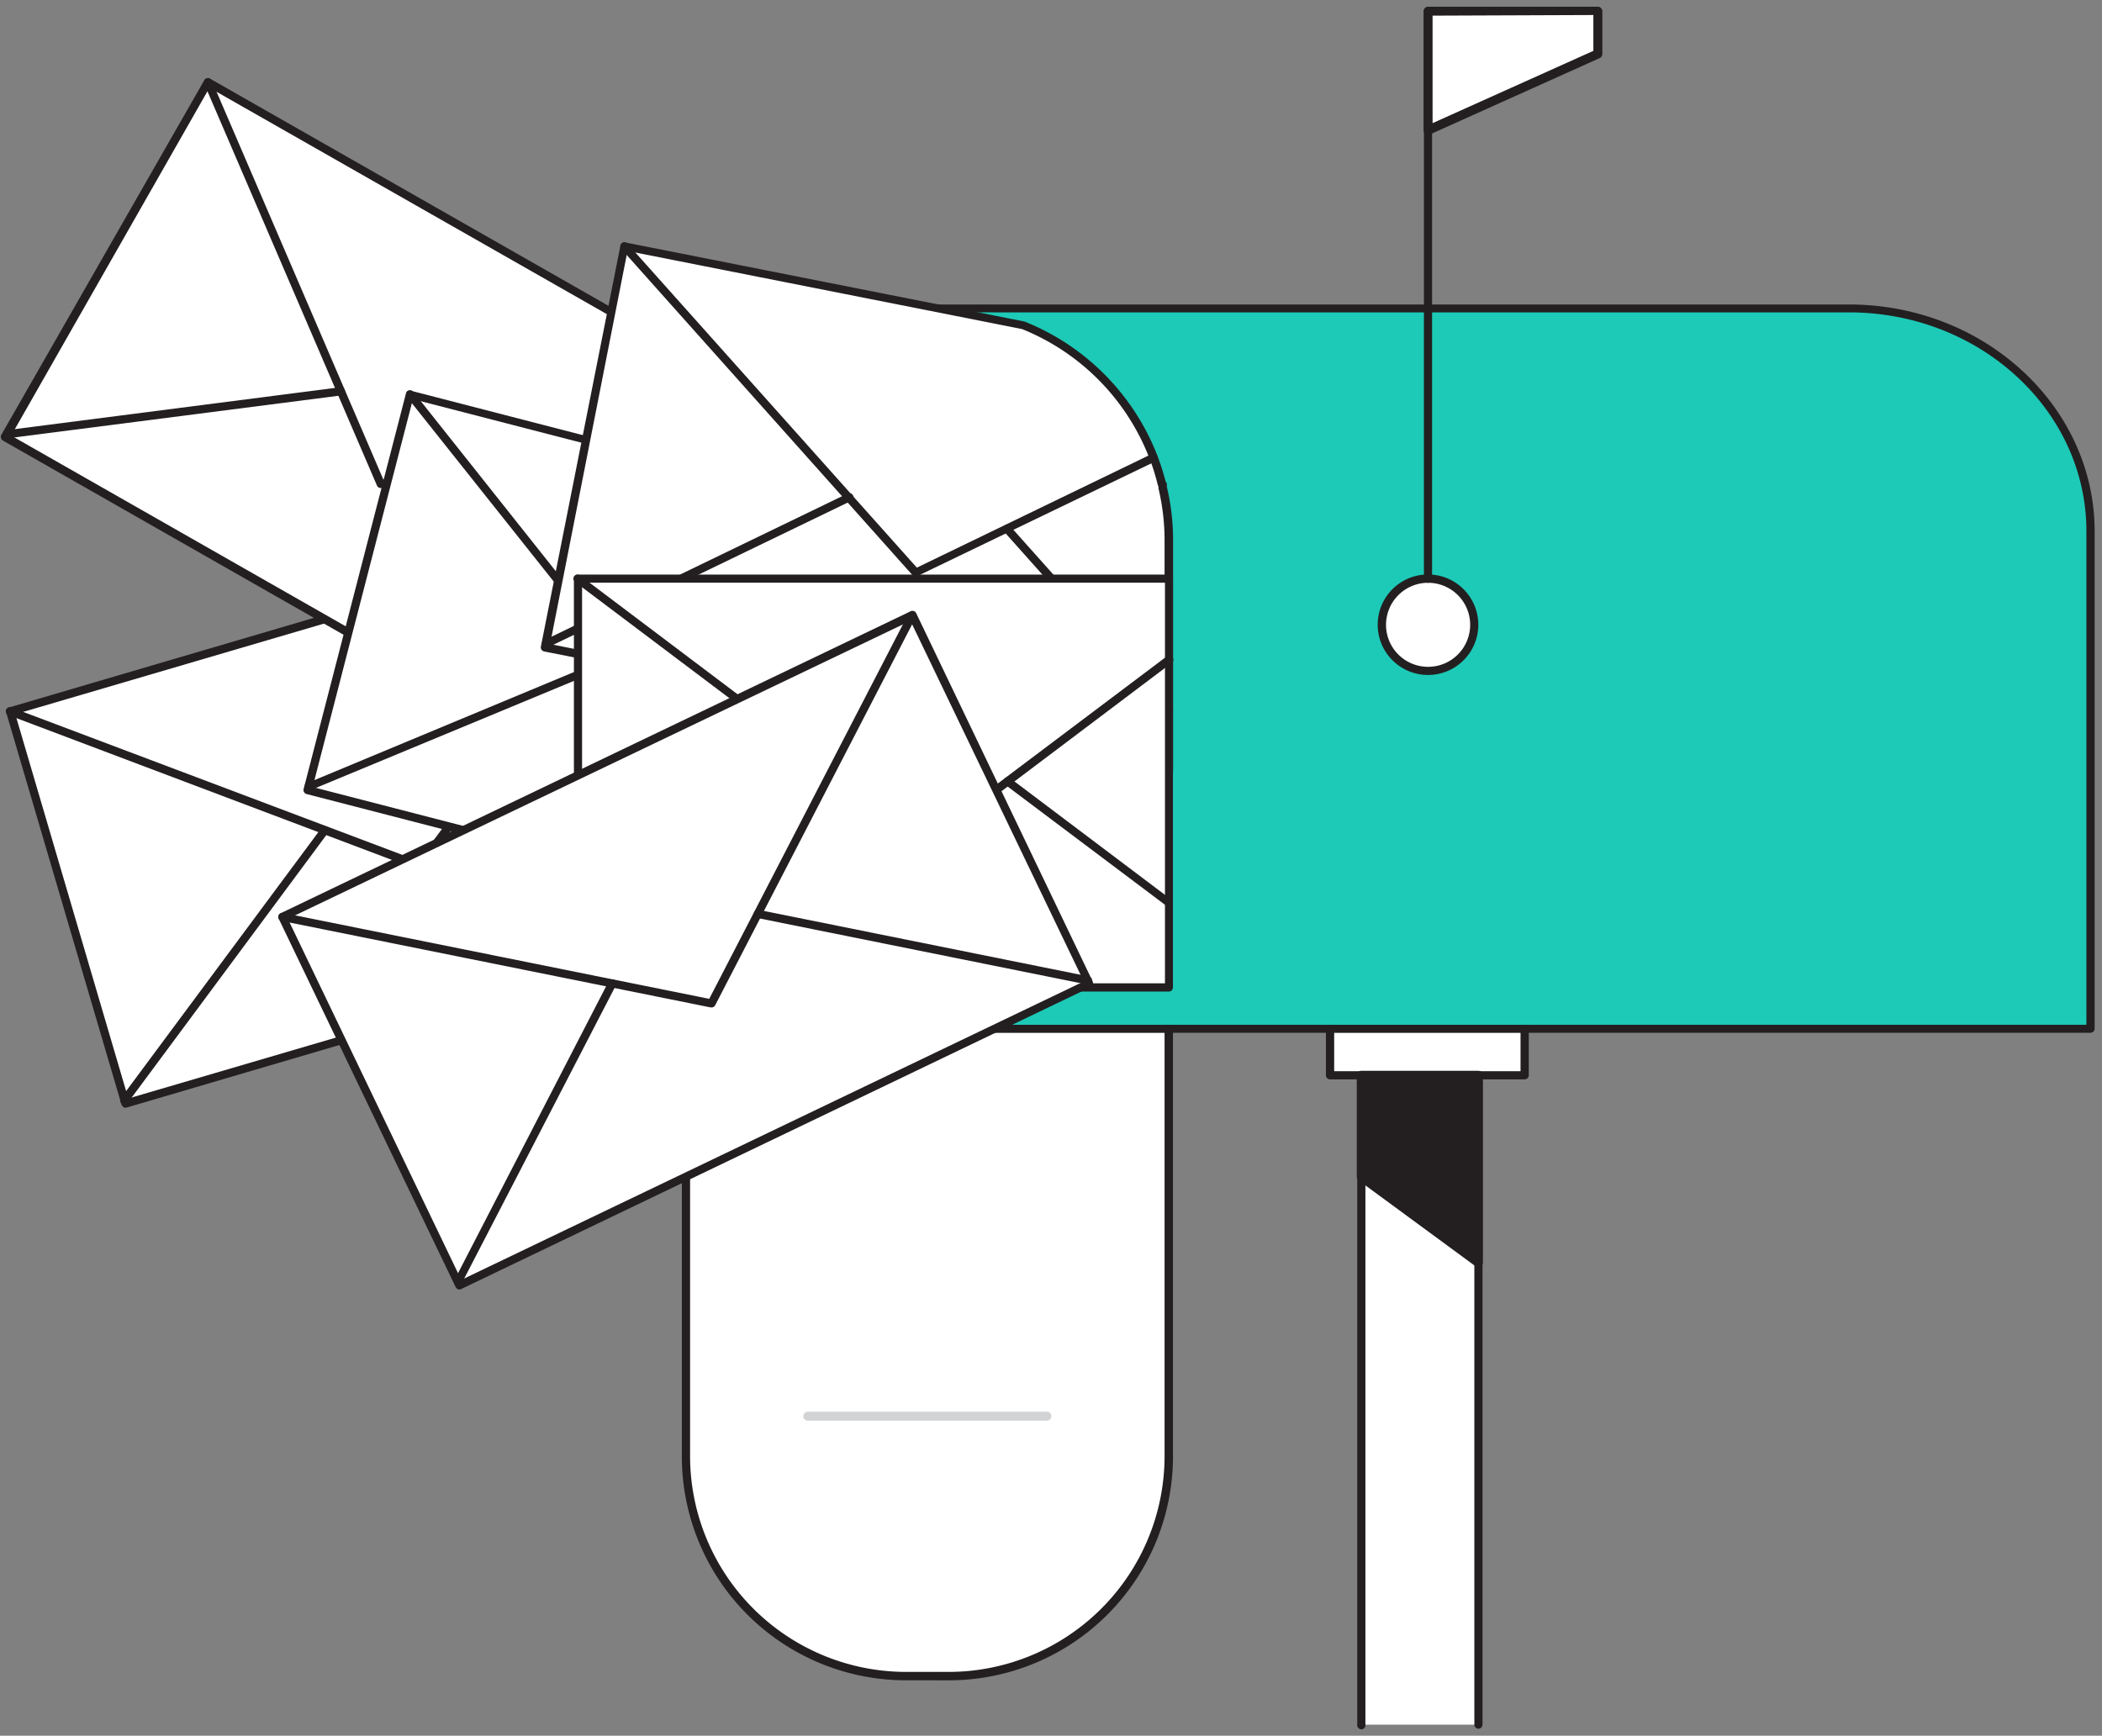 <svg xmlns="http://www.w3.org/2000/svg" width="201" height="166" viewBox="0 0 201 166"><rect x="0" y="0" width="201" height="166" fill="#808080" stroke="none"/><g><g><g><path fill="#fff" d="M65.075 49.227L.968 68.04l11.027 37.505 64.108-18.813z"/></g><g><path fill="#231f20" d="M12 105.938a.394.394 0 0 1-.188-.051.454.454 0 0 1-.189-.231L.596 68.15a.394.394 0 0 1 .266-.489l64.106-18.846a.395.395 0 0 1 .49.265l11.027 37.505a.35.35 0 0 1 0 .292.343.343 0 0 1-.232.188l-64.107 18.847zM1.463 68.305l10.805 36.751 63.36-18.59-10.813-36.76z"/></g><g><path fill="#231f20" d="M40.133 83.19a.386.386 0 0 1-.137 0L.834 68.402a.394.394 0 1 1 .274-.737l38.888 14.667 24.773-33.35a.395.395 0 0 1 .626.47L40.45 83.036a.393.393 0 0 1-.317.154z"/></g><g><path fill="#231f20" d="M76.023 86.782a.386.386 0 0 1-.137 0L45.762 75.424a.39.39 0 1 1 .275-.728l30.166 11.36a.377.377 0 0 1 .232.496.386.386 0 0 1-.412.231z"/></g><g><path fill="#231f20" d="M11.884 105.63a.386.386 0 0 1-.317-.617L30.75 79.168a.39.39 0 0 1 .647.03.39.39 0 0 1-.02.432l-19.157 25.837a.377.377 0 0 1-.335.163z"/></g><g><path fill="#fff" d="M77.923 40.948L19.89 7.866.498 41.816 58.53 74.9z"/></g><g><path fill="#231f20" d="M58.522 75.282a.394.394 0 0 1-.197-.051L.298 42.147a.386.386 0 0 1-.189-.232.402.402 0 0 1 0-.3l19.43-33.95a.403.403 0 0 1 .541-.145l58.027 33.085a.384.384 0 0 1 .146.53l-19.388 33.95a.412.412 0 0 1-.24.189zM1.069 41.658l57.35 32.7 19.002-33.265-57.392-32.7z"/></g><g><path fill="#231f20" d="M36.407 46.679a.403.403 0 0 1-.36-.24L19.53 8.018a.394.394 0 0 1 .635-.436c.037.036.066.08.085.127l16.404 38.147 41.263-5.294a.378.378 0 0 1 .437.334.387.387 0 0 1-.334.437L36.5 46.67z"/></g><g><path fill="#231f20" d="M58.69 75.008a.395.395 0 0 1-.361-.24L45.621 45.205a.394.394 0 0 1 .206-.514.395.395 0 0 1 .514.205L59.05 74.46a.394.394 0 0 1-.206.514.335.335 0 0 1-.154.034z"/></g><g><path fill="#231f20" d="M.658 41.925a.395.395 0 0 1-.051-.78l31.942-4.111a.386.386 0 0 1 .437.334.403.403 0 0 1-.334.445L.744 41.917z"/></g><g><path fill="#1dc9b7" d="M176.815 29.51H88.69v68.893h111.218V50.807c0-11.745-10.342-21.297-23.093-21.297z"/></g><g><path fill="#231f20" d="M88.676 98.776a.395.395 0 0 1-.386-.394V29.505a.385.385 0 0 1 .386-.385h88.134c12.948 0 23.487 9.74 23.487 21.708v47.57a.406.406 0 0 1-.395.378zm.386-.771h110.446V50.802c0-11.54-10.179-20.928-22.698-20.928H89.062z"/></g><g/><g/><g><path fill="#fff" d="M65.589 98.4h46.176v40.88a21.012 21.012 0 0 1-6.163 14.865 21.054 21.054 0 0 1-14.88 6.158h-4.099a21.053 21.053 0 0 1-14.88-6.158 21.012 21.012 0 0 1-6.163-14.865V98.4z"/></g><g><path fill="#231f20" d="M86.638 160.7a21.448 21.448 0 0 1-15.16-6.272 21.406 21.406 0 0 1-6.278-15.144v-40.88a.402.402 0 0 1 .394-.394h46.177a.403.403 0 0 1 .394.394v40.88c0 5.68-2.258 11.128-6.279 15.144a21.448 21.448 0 0 1-15.158 6.273zm-20.65-61.919v40.486a20.635 20.635 0 0 0 6.054 14.582 20.676 20.676 0 0 0 14.596 6.047h4.09a20.676 20.676 0 0 0 14.578-6.047 20.635 20.635 0 0 0 6.053-14.565V98.781z"/></g><g><path fill="#d1d3d4" d="M100.087 135.867H77.269a.429.429 0 1 1 0-.857h22.818a.429.429 0 1 1 0 .857z"/></g><g><path fill="#fff" d="M136.556 64.164a4.414 4.414 0 0 0 4.416-4.412 4.414 4.414 0 0 0-4.416-4.412 4.414 4.414 0 0 0-4.416 4.412 4.414 4.414 0 0 0 4.416 4.412z"/></g><g><path fill="#231f20" d="M136.56 64.552a4.814 4.814 0 0 1-4.452-2.963 4.802 4.802 0 0 1 1.041-5.241 4.812 4.812 0 0 1 8.212 3.406 4.804 4.804 0 0 1-1.409 3.39c-.9.9-2.12 1.406-3.393 1.408zm0-8.815a4.024 4.024 0 0 0-3.716 2.48 4.014 4.014 0 0 0 2.93 5.478 4.025 4.025 0 0 0 4.13-1.708 4.015 4.015 0 0 0-1.806-5.944 4.025 4.025 0 0 0-1.539-.306z"/></g><g><path fill="#231f20" d="M136.554 55.738a.403.403 0 0 1-.394-.394V1.065a.394.394 0 0 1 .667-.272c.073.072.113.17.113.273v54.278a.394.394 0 0 1-.386.394z"/></g><g><path fill="#fff" d="M152.792 5.173l-16.232 7.3V1.07h16.233z"/></g><g><path fill="#231f20" d="M136.559 12.899a.43.43 0 0 1-.232-.069.412.412 0 0 1-.197-.36V1.069a.428.428 0 0 1 .429-.428h16.232a.437.437 0 0 1 .43.428v4.095a.437.437 0 0 1-.258.394l-16.233 7.3a.395.395 0 0 1-.171.042zm.429-11.402v10.28l15.375-6.914V1.437z"/></g><g><path fill="#fff" d="M145.798 98.4H127.19v4.438h18.608z"/></g><g><path fill="#231f20" d="M127.184 103.227a.395.395 0 0 1-.394-.385v-4.438a.402.402 0 0 1 .394-.394h18.608a.403.403 0 0 1 .395.394v4.438a.394.394 0 0 1-.395.385zm.395-.78h17.819v-3.666h-17.82z"/></g><g><path fill="#fff" d="M130.18 164.94v-62.1h11.199v62.1"/></g><g><path fill="#231f20" d="M141.37 165.328a.395.395 0 0 1-.387-.394v-61.68h-10.418v61.68a.394.394 0 1 1-.78 0v-62.1a.385.385 0 0 1 .394-.394h11.19a.386.386 0 0 1 .395.394v62.1a.394.394 0 0 1-.395.394z"/></g><g><path fill="#fff" d="M103.892 54.414l-.077.3-2.178 8.42-2.152 8.301-.695 2.665-1.706 6.588-2.907 11.239-.009.034-.077.291L53.55 81.776l-2.607-.669-9.99-2.578-11.542-2.99.077-.317L39.203 37.7l10.744 2.776 10.727 2.767 12.323 3.195 25.227 6.51 5.6 1.448z"/></g><g><path fill="#231f20" d="M94.004 92.653l-64.69-16.714a.403.403 0 0 1-.283-.48l.085-.317 9.707-37.53a.454.454 0 0 1 .18-.24.37.37 0 0 1 .3 0l64.622 16.696c.11.03.208.096.274.189a.42.42 0 0 1 .086.308l-6.817 26.223-2.993 11.565a.386.386 0 0 1-.377.3zM29.897 75.27l63.926 16.516 9.613-37.085-63.952-16.525z"/></g><g><path fill="#231f20" d="M65.243 70.837a.396.396 0 0 1-.308-.146L38.9 37.95a.394.394 0 0 1 .617-.489l25.845 32.554 38.39-15.926a.395.395 0 0 1 .3.728L65.39 70.854a.407.407 0 0 1-.146-.017z"/></g><g><path fill="#231f20" d="M94.208 92.33a.396.396 0 0 1-.3-.146L73.85 66.99a.394.394 0 0 1 .617-.489l20.023 25.195a.393.393 0 0 1-.06.557.445.445 0 0 1-.223.077z"/></g><g><path fill="#231f20" d="M29.493 75.652a.387.387 0 0 1-.345-.572.386.386 0 0 1 .2-.174l29.703-12.37a.395.395 0 1 1 .3.728L29.614 75.6a.49.49 0 0 1-.12.052z"/></g><g><path fill="#fff" d="M111.773 51.659v22.033l-1.312-.248-9.827-1.945-9.99-1.987-9.38-1.834-10.436-2.064-2.084-.411-.549-.112-2.572-.522-10.29-2.04-3.173-.625 1.912-9.68 1.467-7.376 4.227-21.288 30.012 5.945L97.9 31.1a22.212 22.212 0 0 1 12.417 12.644c.326.838.595 1.696.806 2.57h.077v.309c.387 1.65.58 3.341.574 5.037z"/></g><g><path fill="#231f20" d="M111.702 74.116l-1.312-.248-58.362-11.565a.403.403 0 0 1-.248-.172.35.35 0 0 1-.06-.29l7.606-38.345a.394.394 0 0 1 .463-.309l38.184 7.565a22.623 22.623 0 0 1 12.708 12.85c.308.804.569 1.624.78 2.459a.377.377 0 0 1 .12.256v.257c.396 1.665.594 3.37.592 5.08v22.034a.368.368 0 0 1-.145.3.377.377 0 0 1-.258.128zM52.602 61.6l58.757 11.651V51.663c0-1.668-.195-3.33-.583-4.951a.42.42 0 0 1 0-.103v-.086a.524.524 0 0 1-.06-.12 19.695 19.695 0 0 0-.78-2.51 21.767 21.767 0 0 0-12.203-12.422l-37.73-7.47z"/></g><g><path fill="#231f20" d="M87.578 55.16a.404.404 0 0 1-.3-.128l-27.86-31.217a.388.388 0 1 1 .582-.514l27.672 30.986 22.466-10.871a.412.412 0 0 1 .532.18.402.402 0 0 1-.189.531l-22.74 10.957a.386.386 0 0 1-.163.077z"/></g><g><path fill="#231f20" d="M111.767 68.32a.404.404 0 0 1-.292-.138L95.972 50.801a.394.394 0 0 1 .583-.523l15.503 17.365a.385.385 0 0 1 0 .548.403.403 0 0 1-.291.128z"/></g><g><path fill="#231f20" d="M52.19 61.985a.385.385 0 0 1-.351-.222.394.394 0 0 1 .18-.523l28.983-14.015a.394.394 0 1 1 .343.703l-29.01 14.015a.319.319 0 0 1-.145.042z"/></g><g><path fill="#fff" d="M111.78 55.34h-56.5v39.09h56.5z"/></g><g><path fill="#231f20" d="M55.274 94.828a.403.403 0 0 1-.394-.394v-39.09a.394.394 0 0 1 .394-.394h56.493a.386.386 0 0 1 .394.394v39.09a.394.394 0 0 1-.394.394zm.386-.788h55.738V55.73H55.66z"/></g><g><path fill="#231f20" d="M88.676 80.924a.403.403 0 0 1-.24-.077L54.993 55.661a.386.386 0 0 1-.12-.163.317.317 0 0 1-.043-.154.385.385 0 0 1 .395-.394.404.404 0 0 1 .291.129l33.108 24.963 22.913-17.245a.394.394 0 1 1 .471.626l-23.1 17.416a.394.394 0 0 1-.232.085z"/></g><g><path fill="#231f20" d="M111.772 86.713a.394.394 0 0 1-.232-.077l-15.435-11.6a.394.394 0 0 1 .334-.693c.05.013.097.037.138.068l15.392 11.6a.393.393 0 0 1-.24.702z"/></g><g><path fill="#231f20" d="M55.27 94.493a.395.395 0 0 1-.23-.702l25.724-19.387a.395.395 0 0 1 .472.626L55.51 94.416a.421.421 0 0 1-.24.077z"/></g><g><path fill="#fff" d="M87.25 58.791L27.013 87.676l16.931 35.24 60.237-28.884z"/></g><g><path fill="#231f20" d="M43.928 123.324a.394.394 0 0 1-.352-.223L26.649 87.858a.42.42 0 0 1 .197-.523l60.24-28.878a.395.395 0 0 1 .523.188l16.884 35.235a.402.402 0 0 1 0 .3.386.386 0 0 1-.197.223L44.099 123.28a.42.42 0 0 1-.171.043zm-16.404-35.45l16.584 34.533 59.527-28.544-16.575-34.49z"/></g><g><path fill="#231f20" d="M68.035 96.348h-.078l-41.03-8.275a.387.387 0 0 1-.253-.597.385.385 0 0 1 .406-.165l40.74 8.215L86.9 58.629a.394.394 0 0 1 .694.36L68.386 96.143a.385.385 0 0 1-.351.205z"/></g><g><path fill="#231f20" d="M104.038 94.155h-.077L72.396 87.79a.394.394 0 0 1 0-.773.386.386 0 0 1 .155.002l31.564 6.365a.394.394 0 0 1-.077.78z"/></g><g><path fill="#231f20" d="M43.795 123.024a.396.396 0 0 1-.352-.574l14.75-28.578a.403.403 0 0 1 .531-.171.403.403 0 0 1 .172.53l-14.784 28.58a.386.386 0 0 1-.317.213z"/></g><g><path fill="#231f20" d="M130.18 112.537l11.199 8.233v-17.93H130.18z"/></g><g><path fill="#231f20" d="M141.368 121.197a.43.43 0 0 1-.249-.077l-11.207-8.233a.437.437 0 0 1-.172-.343v-9.706a.428.428 0 0 1 .429-.428h11.199a.43.43 0 0 1 .428.428v17.93a.42.42 0 0 1-.428.429zm-10.77-8.875l10.34 7.607v-16.662h-10.332z"/></g></g></g></svg>